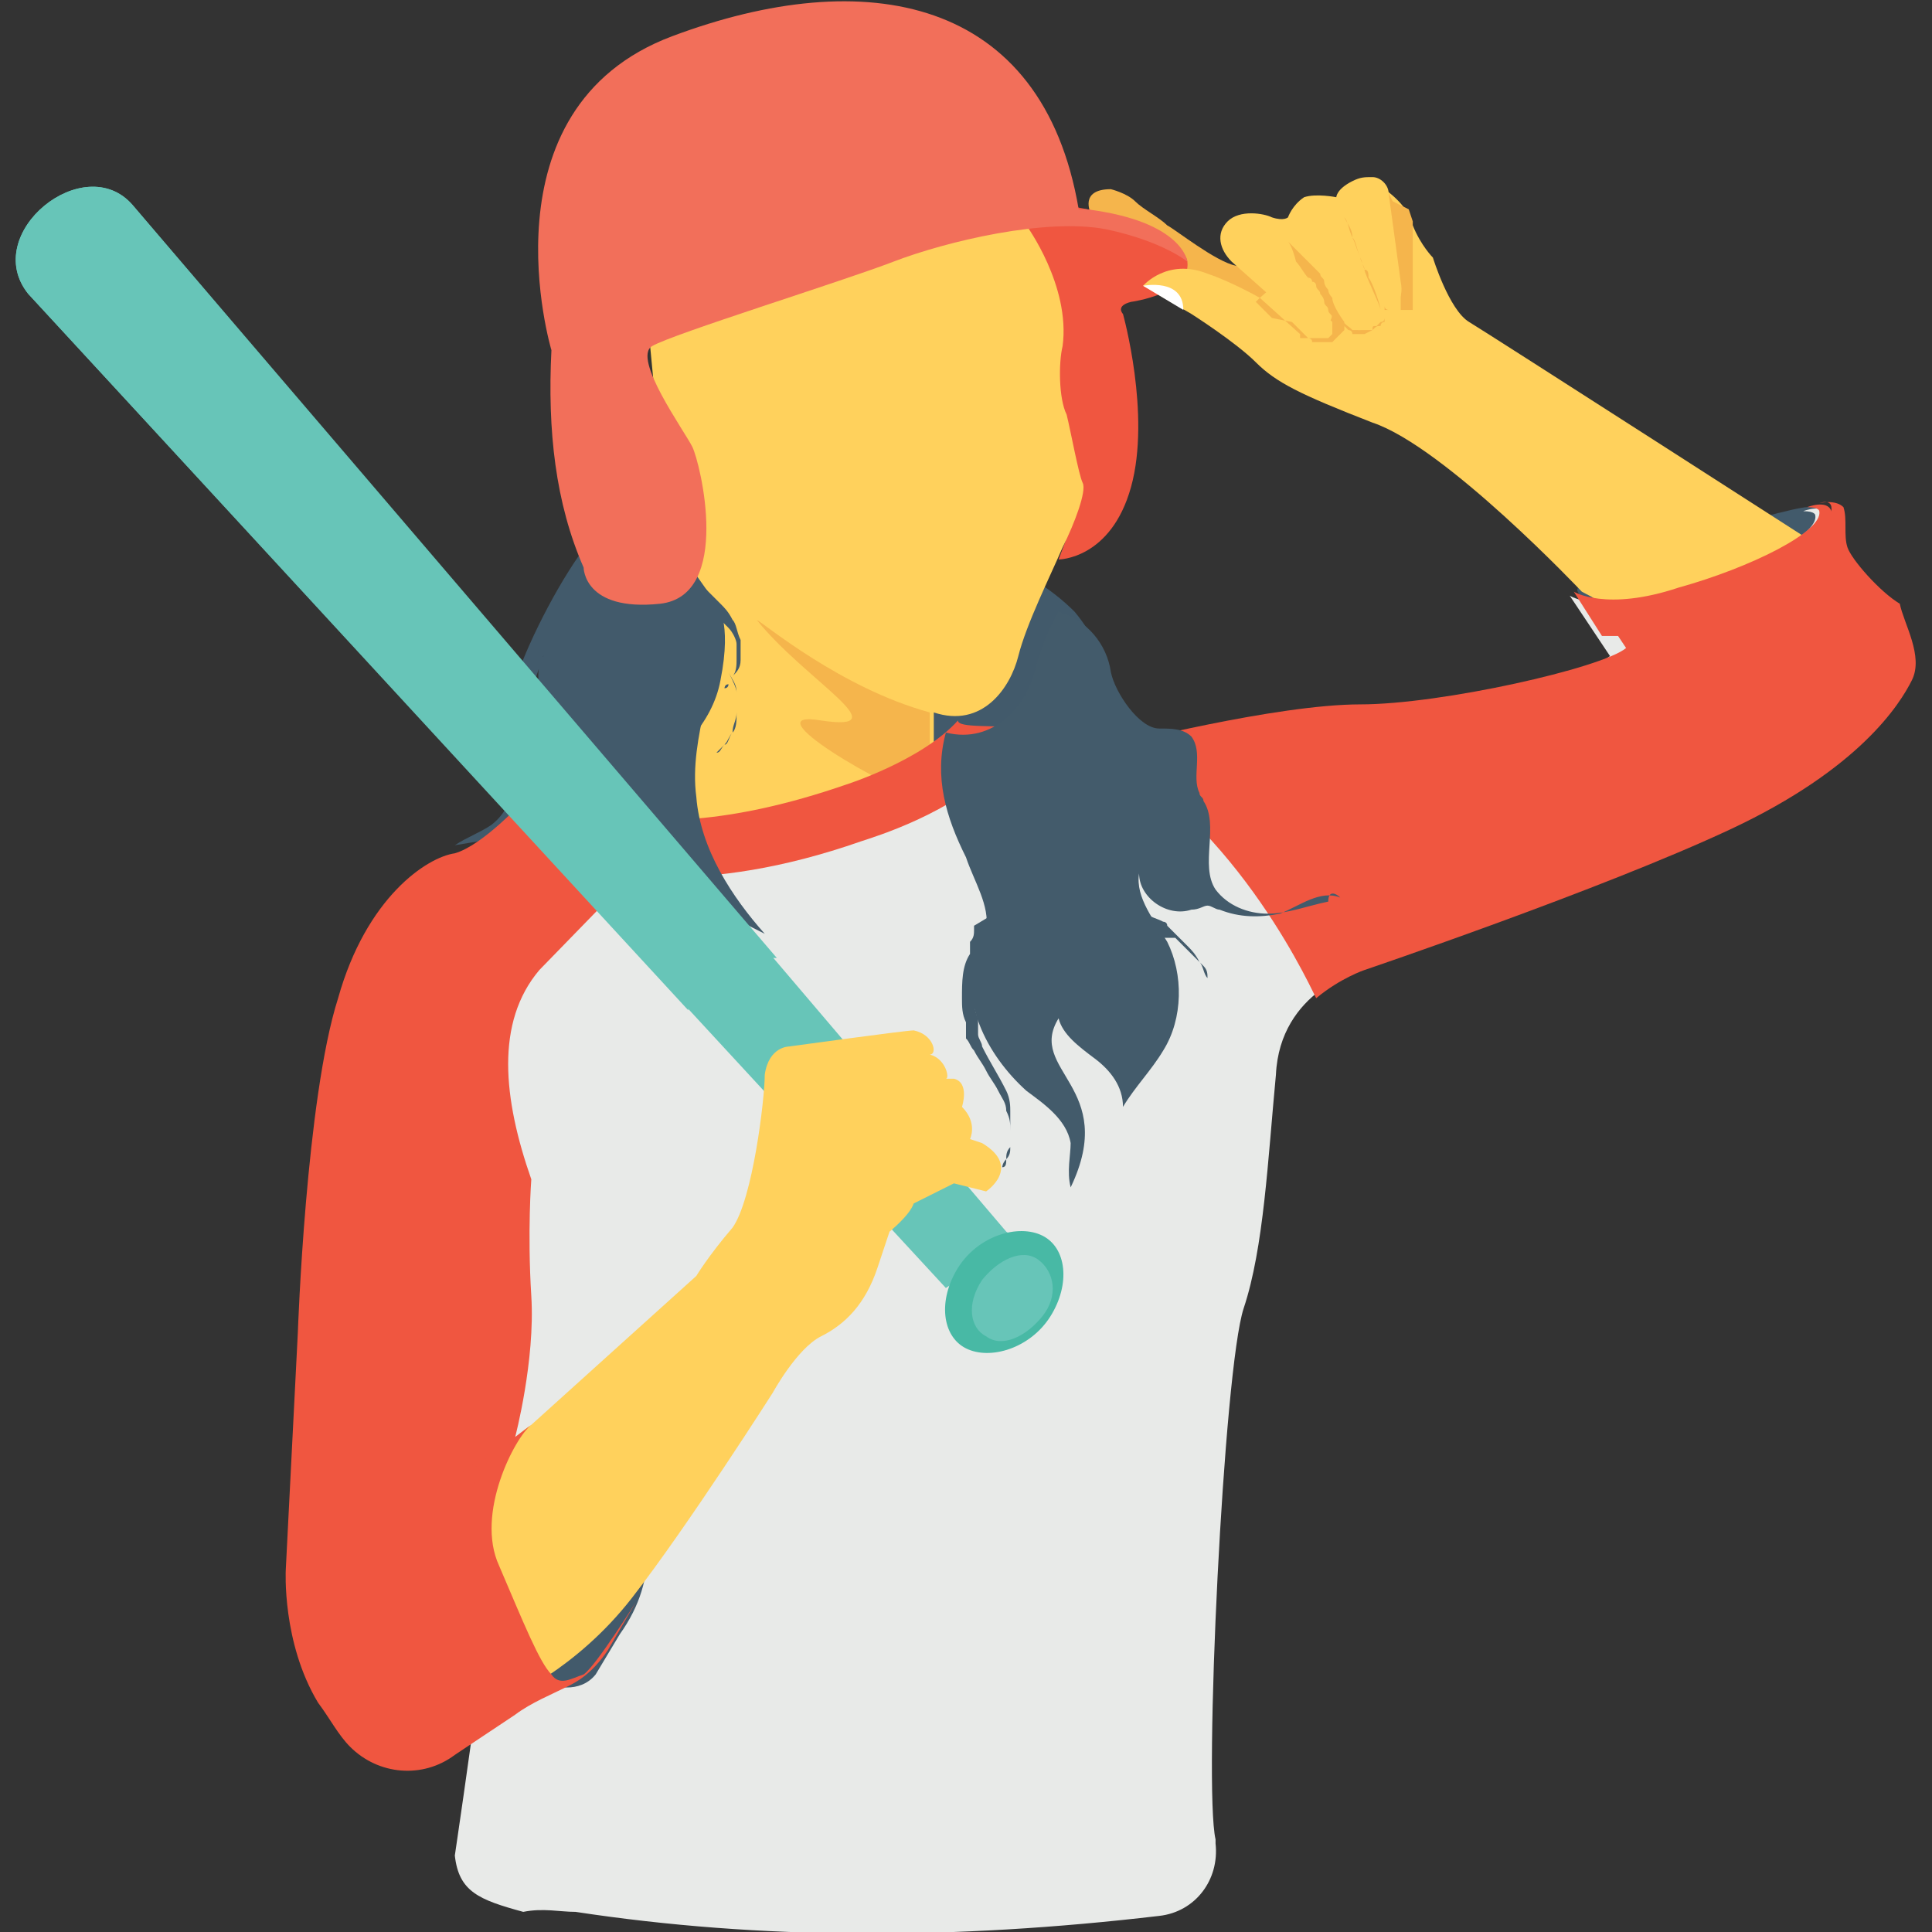 <?xml version="1.0" encoding="utf-8"?>
<!-- Generator: Adobe Illustrator 18.0.0, SVG Export Plug-In . SVG Version: 6.00 Build 0)  -->
<!DOCTYPE svg PUBLIC "-//W3C//DTD SVG 1.1//EN" "http://www.w3.org/Graphics/SVG/1.1/DTD/svg11.dtd">
<svg version="1.1" id="Layer_1" xmlns="http://www.w3.org/2000/svg" xmlns:xlink="http://www.w3.org/1999/xlink" x="0px" y="0px"
	 viewBox="0 0 48 48" enable-background="new 0 0 48 48" xml:space="preserve">
<rect x="0" y="0" width="48" height="48" fill="#333333" stroke="none"/>
<g>
	<g>
		<g>
			<g>
				<path fill="#425A6B" d="M45.3,12.8c0,0,0.1-0.3-0.4-0.2c-0.5,0-6,1.6-5.7,2.1c0.2,0.5,2.1,0.7,2.1,0.7S45.5,13.6,45.3,12.8z"/>
			</g>
		</g>
	</g>
	<g>
		<g>
			<g>
				<g>
					<g>
						<path fill="#F5B54C" d="M27.1,5.3c0,0-0.3-0.6,0.5-0.6c0,0,0.4,0.1,0.6,0.3c0.2,0.2,0.6,0.4,0.8,0.6c0.2,0.1,1.2,0.9,1.7,1
							C31.1,6.7,31.4,7,31.4,7L32,8.1l-3.1-1.2L27.1,5.3z"/>
					</g>
				</g>
			</g>
		</g>
		<g>
			<g>
				<g>
					<g>
						<g>
							<path fill="#425A6B" d="M24.7,13.9c0.7,0.3,1.4,0.7,2,1.3c0.5,0.6,0.9,1.4,0.6,2.1c-0.1,0.2-0.2,0.4-0.3,0.7
								c-0.2,0.8,0.2,1.5,0.4,2.3c0,0.1,0,0.2,0,0.3c-0.1,0.2-0.3,0.3-0.5,0.4c-0.7,0.2-1.4,0.2-2.2,0.2c-0.4,0-0.8-0.1-1.1-0.3
								c-0.5-0.3-0.8-0.8-1-1.3c-0.7-1.7-0.1-3.8,1.2-5.2"/>
						</g>
					</g>
				</g>
			</g>
			<g>
				<g>
					<g>
						<g>
							<path fill="#425A6B" d="M15.4,12.7c-1.2,0.7-3.3,5.1-2.7,5.4c0.3-0.1,0.8-1.9,0.8-1.8c-0.2,0.3-0.1,0.7-0.1,1
								c0,0.7-0.2,1.4-0.5,2.1c-0.2,0.4-0.3,0.8-0.7,1.1c-0.3,0.2-0.6,0.3-0.9,0.5c0.6-0.1,1.2-0.2,1.8-0.3c0.8-0.1,1.7-0.3,2.5-0.5
								c0.8-0.3,1.6-0.8,2.1-1.5c0.4-0.5,0.6-1.2,0.8-1.8c0.1-0.3,0.2-0.6,0.2-1c0-0.3,0-0.6,0-0.9c0-0.3,0-0.6-0.1-0.8
								c-0.1-0.3-0.2-0.5-0.4-0.8c-0.3-0.6-0.7-1.2-1.4-1.4c-0.3-0.1-0.7,0-1.1-0.2"/>
						</g>
					</g>
				</g>
			</g>
			<g>
				<g>
					<g>
						<g>
							<path fill="#F05640" d="M24.6,5.5c0,0,2.4,2.9,2.7,3.8c0.3,0.9,0.1,1.8,0,2c-0.1,0.2-1,2.6-1,2.6s1.3,0,1.8-1.8
								c0.5-1.8-0.2-4.3-0.2-4.3s-0.2-0.2,0.2-0.3c0,0,1.5-0.2,1.4-1S25.6,4.4,24.6,5.5z"/>
						</g>
					</g>
				</g>
			</g>
			<g>
				<g>
					<g>
						<g>
							<path fill="#F05640" d="M24.5,5.5l1.6,5.2l0.2,2.7c0,0,0.5,0.1,0.8-0.1s0.5-0.9,0.5-1.3c0-0.4,0-0.9,0.2-1.3
								c0.2-0.4,0.2-1,0.1-1.6c-0.1-0.5-0.4-1.4-0.4-1.4s-0.7-2.3-1.3-2.5C25.8,5.1,24.5,5.5,24.5,5.5"/>
						</g>
					</g>
				</g>
			</g>
			<g>
				<g>
					<g>
						<g>
							<path fill="#FFD15C" d="M23.2,5.2c0,0,1.8-0.9,2.3,0.4c0,0,1.1,1.5,0.9,3c-0.1,0.4-0.1,1.3,0.1,1.7c0.1,0.4,0.3,1.5,0.4,1.7
								s-0.2,1-0.5,1.6c-0.3,0.7-0.9,1.9-1.1,2.7c-0.2,0.8-0.9,1.8-2.1,1.4v5h-9.7l0.8-2.5c0,0,3.2-1.1,3.6-3.3
								c0.3-1.5-0.1-1.9-0.1-1.9l-1.2-1.7L16,7L23.2,5.2"/>
						</g>
					</g>
				</g>
			</g>
			<g>
				<g>
					<g>
						<g>
							<path fill="#F5B54C" d="M23.1,17.7v2.2c-1.1-0.3-4.5-2.3-2.7-2c2,0.3-0.4-1-1.6-2.5C19,15.5,20.9,17.1,23.1,17.7z"/>
						</g>
					</g>
				</g>
			</g>
			<g>
				<g>
					<g>
						<g>
							<path fill="#425A6B" d="M16.8,13.8C16.8,13.8,16.8,13.8,16.8,13.8c0,0.1,0.1,0.1,0.1,0.2c0,0,0,0.1,0.1,0.1
								c0,0,0,0.1,0.1,0.1c0,0,0.1,0.1,0.1,0.1c0,0,0.1,0.1,0.1,0.1c0.1,0.1,0.2,0.2,0.3,0.3c0.1,0.1,0.2,0.2,0.3,0.3
								c0.1,0.1,0.2,0.2,0.3,0.4c0.1,0.1,0.1,0.3,0.2,0.5c0,0.2,0,0.3,0,0.5c0,0.2-0.1,0.3-0.2,0.4c0,0.1-0.1,0.1-0.1,0.2
								c0,0,0,0.1-0.1,0.1c0,0,0,0-0.1,0.1c-0.1,0.1-0.2,0.2-0.3,0.2c-0.1,0-0.2,0.1-0.3,0.1c-0.1,0-0.2,0-0.2,0c-0.1,0-0.1,0-0.2,0
								c0,0-0.1,0-0.1,0s0,0,0.1,0c0,0,0.1,0,0.2,0c0.1,0,0.2,0,0.2,0c0.1,0,0.2-0.1,0.3-0.1c0.1,0,0.2-0.1,0.3-0.2c0,0,0,0,0.1-0.1
								c0,0,0-0.1,0.1-0.1c0-0.1,0.1-0.1,0.1-0.2c0.1-0.1,0.1-0.3,0.1-0.4c0-0.1,0-0.3,0-0.4c0-0.1-0.1-0.3-0.2-0.4
								c-0.1-0.1-0.2-0.2-0.3-0.3c-0.1-0.1-0.2-0.2-0.3-0.3c-0.1-0.1-0.2-0.2-0.3-0.3c0,0-0.1-0.1-0.1-0.1c0,0-0.1-0.1-0.1-0.1
								c0,0-0.1-0.1-0.1-0.1c0,0,0-0.1-0.1-0.1c0-0.1-0.1-0.1-0.1-0.1c0,0,0,0,0,0L16.8,13.8z"/>
						</g>
					</g>
				</g>
			</g>
			<g>
				<g>
					<g>
						<g>
							<path fill="#425A6B" d="M17.2,13.4C17.2,13.4,17.2,13.4,17.2,13.4C17.2,13.4,17.2,13.5,17.2,13.4
								C17.2,13.5,17.2,13.5,17.2,13.4c0,0.1,0,0.2,0,0.3c0,0.1,0,0.2-0.1,0.3c0,0,0,0,0,0c0,0,0,0,0,0c0,0,0,0.1,0,0.1
								c0,0,0,0.1,0,0.1c0,0,0,0.1,0,0.1c0,0.3,0,0.6,0.1,0.9c0.1,0.2,0.1,0.3,0.2,0.5c0.1,0.2,0.2,0.3,0.4,0.5
								c0.1,0.2,0.2,0.3,0.3,0.5c0.1,0.2,0.2,0.4,0.2,0.5c0,0.2,0,0.4,0,0.5c0,0.2-0.1,0.3-0.1,0.5c-0.1,0.1-0.1,0.3-0.2,0.3
								c-0.1,0.1-0.1,0.2-0.2,0.2c-0.1,0.1-0.1,0.1-0.1,0.1c0,0-0.1,0-0.1,0s0,0,0.1,0c0,0,0.1-0.1,0.1-0.1c0.1-0.1,0.1-0.1,0.2-0.2
								c0.1-0.1,0.1-0.2,0.2-0.3c0.1-0.1,0.1-0.3,0.1-0.5c0-0.2,0-0.3,0-0.5c0-0.2-0.1-0.3-0.2-0.5c-0.1-0.2-0.2-0.3-0.3-0.5
								c-0.1-0.1-0.3-0.3-0.4-0.5c-0.1-0.2-0.2-0.3-0.3-0.5c-0.1-0.3-0.2-0.7-0.2-1c0,0,0-0.1,0-0.1c0,0,0-0.1,0-0.1
								c0,0,0-0.1,0-0.1c0,0,0,0,0,0c0,0,0,0,0,0c0-0.1,0-0.2,0.1-0.3c0-0.1,0-0.1,0-0.2c0,0,0,0,0,0c0,0,0,0,0,0c0,0,0,0,0,0
								L17.2,13.4z"/>
						</g>
					</g>
				</g>
			</g>
			<g>
				<g>
					<g>
						<g>
							<path fill="#E8EAE8" d="M14.3,47.5c4.6,0.7,9.4,0.7,14.5,0.1c0.9-0.1,1.5-0.9,1.4-1.8c0,0,0-0.1,0-0.1
								c-0.3-1.3,0.2-11.7,0.7-13.2c0.5-1.5,0.6-3.7,0.8-5.8c0.1-2.1,2.1-2.6,2.1-2.6s5.9-2,9.1-3.5c3.2-1.5,4.2-3.1,4.5-3.7
								c0.3-0.6-0.2-1.4-0.6-1.7c-0.4-0.3-1.2-1.1-1.3-1.4c-0.1-0.3,0-0.8-0.1-1c-0.1-0.3-0.6-0.1-0.6-0.1c0.3,0,0.3,0.1,0.3,0.1
								c0.1,0.5-1.7,1.4-3.5,1.9c-1.8,0.6-2.6,0.1-2.6,0.1l1,1.5c-0.6,0.5-4.6,1.3-6.6,1.4c-2,0-6,1-6,1c-1.2-0.6-3.8-0.5-3.8-0.5
								c-0.9,1-2.8,1.6-2.8,1.6c-2.9,1-4.9,0.9-6.2,0.7c-0.8,1.4-1.9,3.4-2.4,4.8c-0.8,2.4,0.8,4.8,0.8,4.8c-0.3,1-0.6,3.7-0.4,5.1
								c0.1,1.5-1.3,10.9-1.3,10.9c0.1,0.9,0.6,1.1,1.7,1.4C13.5,47.4,13.9,47.5,14.3,47.5z"/>
						</g>
					</g>
				</g>
			</g>
			<g>
				<g>
					<g>
						<g>
							<g>
								<path fill="#67C5B8" d="M25.3,30.8l-0.3-0.2L3.3,5.1C2.1,3.7-0.5,5.8,0.7,7.3L23.5,32L25.3,30.8z"/>
							</g>
						</g>
					</g>
				</g>
				<g>
					<g>
						<g>
							<g>
								<path fill="#48B9A5" d="M26.1,32.7c-0.5,0.8-1.5,1.1-2.1,0.8c-0.6-0.3-0.7-1.2-0.2-2c0.5-0.8,1.5-1.1,2.1-0.8
									C26.5,31,26.6,31.9,26.1,32.7z"/>
							</g>
						</g>
					</g>
				</g>
				<g>
					<g>
						<g>
							<g>
								<path fill="#67C5B8" d="M25.9,32.7c-0.4,0.5-1,0.8-1.4,0.5c-0.4-0.2-0.5-0.8-0.1-1.4c0.4-0.5,1-0.8,1.4-0.5
									C26.2,31.6,26.3,32.2,25.9,32.7z"/>
							</g>
						</g>
					</g>
				</g>
			</g>
			<g>
				<g>
					<g>
						<g>
							<g>
								<path fill="#F05640" d="M25.7,18.1L24.8,19c-1.1,1.2-3.1,1.8-3.4,1.9c-2,0.7-3.6,0.9-4.9,0.9c-0.8,0-1.5-0.1-2-0.2l-0.4-0.1
									c0.3-0.5,0.5-0.9,0.7-1.3c1.3,0.3,3.3,0.3,6.2-0.7c0,0,1.9-0.6,2.8-1.6C23.8,18.1,24.7,18,25.7,18.1z"/>
							</g>
						</g>
					</g>
				</g>
			</g>
			<g>
				<g>
					<g>
						<g>
							<path fill="#425A6B" d="M15.4,40.6L15.4,40.6c0.5-0.7,0.7-1.4,0.7-2.2c0-1.4-0.4-3.1-2.9-2.9c0,0-0.9,0.5-1.2,2.1
								c-0.3,1.6,1.5,4.1,1.6,4.2s0.8,0.3,1.2-0.2C15.1,41.1,15.4,40.6,15.4,40.6z"/>
						</g>
					</g>
				</g>
			</g>
			<g>
				<g>
					<g>
						<g>
							<g>
								<path fill="#FFD15C" d="M12.6,42.2c0,0,1.7-0.7,3.1-2.5c1.4-1.8,3.5-5.1,3.5-5.1s0.6-1.1,1.2-1.4c0.6-0.3,1.1-0.8,1.4-1.7
									s0.3-0.9,0.3-0.9s0.5-0.4,0.6-0.7l1-0.5l0.8,0.2c0,0,0.9-0.6-0.1-1.2l-0.3-0.1c0,0,0.2-0.4-0.2-0.8c0,0,0.2-0.6-0.2-0.7
									l-0.2,0c0.1,0,0-0.5-0.4-0.6c0.2,0,0.1-0.5-0.4-0.6c-0.2,0-3.1,0.4-3.1,0.4s-0.5,0-0.6,0.7c0,0.6-0.3,3.1-0.8,3.8
									c-0.6,0.7-0.9,1.2-0.9,1.2l-4.1,3.7C10.9,36.9,10.9,42.1,12.6,42.2z"/>
							</g>
						</g>
					</g>
				</g>
			</g>
			<g>
				<g>
					<g>
						<g>
							<path fill="#F05640" d="M47.5,16.9c-0.3,0.6-1.3,2.2-4.5,3.7c-3.2,1.5-9.1,3.5-9.1,3.5s-0.6,0.2-1.2,0.7
								c-0.3-0.6-2.3-4.9-6.2-6.6c0.5,0.1,0.9,0.2,1.3,0.3c0,0,3.9-1,6-1c2,0,6-0.9,6.6-1.4l-1-1.5c0,0,0.8,0.5,2.6-0.1
								c1.8-0.6,3.6-1.4,3.5-1.9c0,0,0-0.2-0.3-0.1c0,0,0.4-0.1,0.6,0.1c0.1,0.3,0,0.7,0.1,1c0.1,0.3,0.8,1.1,1.3,1.4
								C47.3,15.5,47.8,16.3,47.5,16.9z"/>
						</g>
					</g>
				</g>
			</g>
			<g>
				<g>
					<g>
						<g>
							<path fill="#F05640" d="M17,20.4l-4-0.5c0,0-1,1.1-1.7,1.3c-0.7,0.1-2.2,1.1-2.9,3.6c-0.8,2.5-1,8.3-1,8.3L7.1,39
								c0,0-0.1,1.8,0.8,3.3c0.3,0.4,0.5,0.8,0.8,1.1c0.7,0.7,1.8,0.8,2.6,0.2l1.5-1c0.4-0.3,0.9-0.5,1.3-0.7c0.2-0.1,0.6-0.3,1-0.9
								c0.7-1.2,0.7-1.2,0.7-1.2s-1,1.6-1.3,1.8c-0.3,0.1-0.6,0.3-0.8,0c-0.3-0.3-0.7-1.3-1.3-2.7c-0.6-1.3,0.4-3.2,0.8-3.5
								l-0.4,0.3c0,0,0.5-1.9,0.4-3.5c-0.1-1.6,0-2.9,0-2.9c-0.7-2-0.9-3.9,0.2-5.2L17,20.4z"/>
						</g>
					</g>
				</g>
				<g>
					<g>
						<g>
							<g>
								<path fill="#425A6B" d="M17.8,15.3c0.1,1.5-0.7,3-0.5,4.5c0.1,1.3,0.9,2.5,1.7,3.4c-0.4-0.2-0.8-0.4-1.2-0.7
									c-0.4-0.3-0.9-0.5-1.2-0.9c-1.1-1.1-1.2-2.9-0.6-4.3c0.3-0.6,0.8-1.3,1.4-1.5"/>
							</g>
						</g>
					</g>
				</g>
			</g>
			<g>
				<g>
					<g>
						<g>
							<path fill="#F26F5A" d="M29.5,6.5c0,0-0.6-0.5-2-0.8c-1.5-0.3-4,0.3-5.3,0.8s-5.5,1.8-6,2.1c-0.5,0.3,0.8,2.1,1,2.5
								c0.2,0.4,1,3.7-0.8,3.9c-1.9,0.2-1.9-0.9-1.9-0.9c-0.7-1.6-0.9-3.4-0.8-5.4c0,0-1.8-6,3-7.8c4.8-1.8,9.2-1,10.1,4.3
								C27,5.2,27,5.2,27,5.2C29.4,5.5,29.5,6.5,29.5,6.5z"/>
						</g>
					</g>
				</g>
			</g>
			<g>
				<g>
					<g>
						<g>
							<path fill="#F05640" d="M12.8,35.8c0,0-1.3,0.6-2,1.8c-0.7,1.2-0.9,1-0.3,0.1C11.1,36.8,12.1,36,12.8,35.8z"/>
						</g>
					</g>
				</g>
			</g>
			<g>
				<g>
					<g>
						<g>
							<path fill="#F05640" d="M12.8,35.8c0,0-0.9,0.6-1.5,1.4c-0.6,0.8-0.7,1.4-0.1,0.6C11.7,36.9,12.3,36.1,12.8,35.8z"/>
						</g>
					</g>
				</g>
			</g>
			<g>
				<g>
					<g>
						<g>
							<path fill="#435B6B" d="M33.3,22.3c-0.5-0.2-1,0.2-1.5,0.4c-0.5,0.1-1,0.1-1.5-0.1c-0.1,0-0.2-0.1-0.3-0.1
								c-0.1,0-0.2,0.1-0.4,0.1c-0.6,0.2-1.3-0.3-1.3-0.9c-0.1,0.6,0.4,1.2,0.7,1.7c0.4,0.8,0.4,1.9-0.1,2.7c-0.3,0.5-0.7,0.9-1,1.4
								c0-0.5-0.3-0.9-0.7-1.2c-0.4-0.3-0.8-0.6-0.9-1c-0.8,1.3,1.5,1.7,0.3,4.2c-0.1-0.4,0-0.8,0-1.1c-0.1-0.6-0.7-1-1.1-1.3
								c-1-0.9-1.7-2.3-1.2-3.5c0.1-0.2,0.1-0.3,0.2-0.5c0.1-0.6-0.3-1.2-0.5-1.8c-0.5-1-0.8-2-0.5-3.1c1.2,0.3,2-0.7,2.2-1.5
								c0.1-0.4,0.3-1,0.6-1.5c0.7,0.2,1.2,0.8,1.3,1.5c0.1,0.5,0.7,1.4,1.2,1.4c0.3,0,0.6,0,0.8,0.2c0.3,0.4,0,1,0.2,1.4
								c0,0.1,0.1,0.1,0.1,0.2c0.4,0.6-0.1,1.6,0.3,2.2c0.3,0.4,0.8,0.6,1.3,0.6c0.5,0,1-0.2,1.5-0.3C33,22.1,33.2,22.2,33.3,22.3z"
								/>
						</g>
					</g>
				</g>
			</g>
			<g>
				<g>
					<g>
						<g>
							<g>
								<path fill="#435B6B" d="M27.8,21.7C27.8,21.7,27.8,21.8,27.8,21.7c0,0.1,0,0.1,0,0.1c0,0,0,0,0,0.1c0,0.1,0.1,0.3,0.2,0.4
									c0.1,0.1,0.1,0.2,0.2,0.2c0.1,0.1,0.2,0.1,0.3,0.2c0.1,0.1,0.2,0.1,0.4,0.2c0,0,0.1,0,0.1,0.1l0.1,0.1c0,0,0,0,0,0l0,0
									l0.1,0.1c0.1,0.1,0.2,0.2,0.3,0.3c0.1,0.1,0.2,0.2,0.3,0.4c0.1,0.1,0.1,0.3,0.2,0.4c0,0,0,0.1,0,0.1c0,0,0,0.1,0,0.1
									c0,0,0,0.1,0,0.1c0,0,0,0.1,0,0.1c0,0,0,0.1,0,0.1c0,0,0,0.1,0,0.1c0,0.1,0,0.1,0,0.1c0,0,0,0.1,0,0.1s0,0.1,0,0.1
									c0,0.1,0,0.1,0,0.2c0,0,0,0.1,0,0.1s0,0,0-0.1c0,0,0-0.1,0-0.2c0,0,0-0.1,0-0.1c0,0,0-0.1,0-0.1c0,0,0-0.1,0-0.1
									c0,0,0-0.1,0-0.1c0,0,0-0.1,0-0.1c0,0,0-0.1,0-0.1c0,0,0-0.1,0-0.1c0,0,0-0.1,0-0.1c0,0,0-0.1,0-0.1
									C30,24.2,30,24.1,29.9,24c-0.1-0.1-0.2-0.2-0.3-0.3c-0.1-0.1-0.2-0.2-0.3-0.3l-0.1-0.1l0,0c0,0,0,0,0,0L29,23.3
									c0,0-0.1,0-0.1,0c-0.1-0.1-0.3-0.1-0.4-0.2c-0.1-0.1-0.3-0.1-0.4-0.2c-0.1-0.1-0.2-0.2-0.3-0.3c-0.2-0.2-0.3-0.4-0.3-0.5
									c0-0.1-0.1-0.1-0.1-0.2c0,0,0-0.1,0-0.1L27.8,21.7z"/>
							</g>
						</g>
					</g>
				</g>
				<g>
					<g>
						<g>
							<g>
								<path fill="#435B6B" d="M24.7,22.7C24.7,22.7,24.7,22.7,24.7,22.7C24.7,22.8,24.7,22.8,24.7,22.7
									C24.7,22.8,24.7,22.8,24.7,22.7c0,0.2,0,0.3-0.1,0.4c0,0.1-0.1,0.2-0.2,0.3l0,0l0,0l0,0c0,0,0,0,0,0l0,0l0,0c0,0,0,0,0,0
									c0,0,0,0.1,0,0.1c0,0,0,0.1,0,0.1c0,0,0,0.1,0,0.1c-0.1,0.3-0.2,0.6-0.2,1c0,0.2,0,0.4,0.1,0.6l0,0.1l0,0.1l0,0.1l0,0.1
									c0,0.1,0.1,0.2,0.1,0.3c0.2,0.4,0.4,0.7,0.6,1.1c0.1,0.2,0.1,0.4,0.1,0.5c0,0.2,0,0.3,0,0.5c0,0.2,0,0.3,0,0.4
									c0,0.1,0,0.2-0.1,0.3c0,0.1,0,0.2-0.1,0.2c0,0,0,0.1,0,0.1s0,0,0-0.1c0,0,0-0.1,0.1-0.2c0-0.1,0-0.2,0.1-0.3
									c0-0.1,0-0.3,0-0.4c0-0.2,0-0.3-0.1-0.5c0-0.2-0.1-0.3-0.2-0.5c-0.1-0.2-0.2-0.3-0.3-0.5c-0.1-0.2-0.2-0.3-0.3-0.5
									c-0.1-0.1-0.1-0.2-0.2-0.3l0-0.1l0-0.1l0-0.1l0-0.1c-0.1-0.2-0.1-0.4-0.1-0.6c0-0.4,0-0.8,0.2-1.1c0,0,0-0.1,0-0.1
									c0,0,0-0.1,0-0.1c0,0,0-0.1,0-0.1c0,0,0,0,0,0l0,0l0,0c0.1-0.1,0.1-0.2,0.1-0.3c0-0.1,0-0.1,0-0.1c0,0,0,0,0,0c0,0,0,0,0,0
									c0,0,0,0,0,0L24.7,22.7z"/>
							</g>
						</g>
					</g>
				</g>
			</g>
		</g>
		<g>
			<g>
				<g>
					<g>
						<g>
							<path fill="#FFD15C" d="M28.4,7.1c0,0,0.6-0.7,1.6-0.3c0.6,0.2,1.3,0.6,1.3,0.6l3.1-2.7c0,0,0.6,0.4,0.7,0.9
								c0.2,0.5,0.5,0.8,0.5,0.8s0.4,1.3,0.9,1.6c0.5,0.3,8.9,5.7,8.9,5.7l-4.4,1.9l-1.7-0.9c0,0-3.4-3.6-5.2-4.2
								c-1.8-0.7-2.4-1-2.9-1.5c-0.5-0.5-1.6-1.2-1.6-1.2L28.4,7.1z"/>
						</g>
					</g>
				</g>
			</g>
			<g>
				<g>
					<g>
						<g>
							<path fill="#F5B54C" d="M34.5,4.8c0,0.1,0,0.1,0,0.2l0.1,0.7c0.1,0.5,0.1,0.9,0.2,1.4l0,0l0,0l0,0.1c0,0,0,0,0,0.1
								c0,0,0,0,0,0.1c0,0,0,0,0,0.1c0,0,0,0,0,0.1l0,0.1l0,0l0,0l0,0c0,0,0,0,0,0c0,0,0,0,0,0c0,0,0,0,0,0c0,0,0,0,0,0
								c0,0,0,0-0.1,0c0,0,0,0-0.1,0c0,0,0,0-0.1,0l0,0c0,0,0,0,0.1,0c0,0,0,0,0.1,0c0,0,0,0,0.1,0c0,0,0,0,0.1,0c0,0,0,0,0.1,0
								c0,0,0,0,0.1,0c0,0,0,0,0,0c0,0,0,0,0,0c0,0,0,0,0-0.1l0-0.1l0-0.1c0,0,0,0,0-0.1c0,0,0,0,0-0.1c0,0,0,0,0-0.1c0,0,0,0,0-0.1
								l0-0.1l0,0c0-0.1,0-0.2,0-0.4c0-0.1,0-0.2,0-0.4c0-0.1,0-0.2,0-0.3l0-0.3l-0.1-0.3L34.6,5L34.5,4.8
								C34.6,4.9,34.6,4.9,34.5,4.8C34.5,4.8,34.5,4.8,34.5,4.8C34.5,4.8,34.5,4.8,34.5,4.8z"/>
						</g>
					</g>
				</g>
				<g>
					<g>
						<g>
							<path fill="#F5B54C" d="M34.1,8.2C34.1,8.2,34.1,8.2,34.1,8.2c0.1-0.1,0.1-0.1,0.2-0.1c0,0,0-0.1,0.1-0.1c0,0,0-0.1,0-0.1
								c0,0,0-0.1,0-0.1c0,0,0-0.1,0-0.1l0,0l0,0c0,0,0,0,0,0l0,0c0,0,0.1,0,0.1,0l0,0l0,0l0,0v0l0,0c0,0-0.1,0-0.1-0.1
								c0,0,0,0,0-0.1l0,0c0,0,0,0,0,0l0,0l0,0l0,0c0,0,0,0,0,0c0,0,0,0,0,0c0,0,0,0.1,0,0.1c0,0,0,0.1,0,0.1c0,0,0,0.1,0,0.1
								c0,0,0,0.1,0,0.1c0,0,0,0.1-0.1,0.1c0,0,0,0-0.1,0.1C34.1,8.1,34.1,8.1,34.1,8.2C34,8.2,34,8.2,34.1,8.2l-0.1,0
								c0,0-0.1,0-0.1,0c0,0-0.1,0-0.1,0c0,0-0.1,0-0.1,0c0,0-0.1,0-0.1,0l0,0c0,0,0,0,0,0c0,0,0,0-0.1-0.1L33.4,8l0,0l0,0l-0.1-0.1
								c0,0,0,0,0,0c0-0.1,0-0.1-0.1-0.2l-0.1,0.1l0,0l-0.1-0.1l0.1,0.1c0,0,0,0,0,0l-0.1,0.1c0,0,0.1,0.1,0.1,0.1c0,0,0,0,0,0
								c0,0,0,0,0,0.1c0,0,0,0,0,0.1c0,0,0,0,0,0.1c0,0,0,0-0.1,0.1c0,0,0,0-0.1,0c0,0,0,0-0.1,0c0,0,0,0-0.1,0c0,0,0,0-0.1,0
								c0,0,0,0-0.1,0c0,0,0,0-0.1,0l0,0l0,0c0,0,0,0-0.1,0c0,0,0,0,0-0.1l0,0l-1-0.9l-0.1,0.1c0,0,0,0,0.1,0.1l0.3,0.3L32.1,8
								c0.1,0.1,0.2,0.2,0.3,0.3c0,0,0,0,0.1,0.1c0,0,0.1,0,0.1,0.1l0,0l0,0c0,0,0.1,0,0.1,0c0,0,0.1,0,0.1,0c0,0,0.1,0,0.1,0
								c0,0,0.1,0,0.1,0c0,0,0.1,0,0.1,0c0,0,0,0,0.1-0.1c0,0,0,0,0.1-0.1c0,0,0,0,0.1-0.1c0,0,0-0.1,0-0.1c0,0,0,0,0,0l0,0
								c0,0,0,0,0,0l0.1,0.1c0,0,0.1,0,0.1,0.1c0,0,0,0,0,0l0,0c0,0,0.1,0,0.1,0c0,0,0.1,0,0.1,0c0,0,0.1,0,0.1,0
								C33.9,8.3,33.9,8.3,34.1,8.2L34.1,8.2C34,8.2,34,8.2,34.1,8.2z"/>
						</g>
					</g>
				</g>
			</g>
			<g>
				<g>
					<g>
						<g>
							<path fill="#FFD15C" d="M34.4,7.6L34.4,7.6c-0.1,0-0.1-0.1-0.2-0.1c0,0,0,0.1,0,0.1c0.1,0.5-0.5,0.9-0.9,0.3l-0.2-0.2
								l-0.1-0.1c0,0.1,0.1,0.1,0.1,0.2c0,0.3-0.5,0.6-0.7,0.3l-1.8-1.6c-0.3-0.3-0.4-0.7-0.1-1c0,0,0,0,0,0
								c0.3-0.3,0.9-0.2,1.1-0.1C31.9,5.5,32,5.4,32,5.4s0.1-0.3,0.4-0.5c0.3-0.1,0.8,0,0.8,0s0-0.2,0.4-0.4
								c0.2-0.1,0.3-0.1,0.5-0.1c0.2,0,0.4,0.2,0.4,0.4l0.3,2.2C34.9,7.5,34.6,7.7,34.4,7.6z"/>
						</g>
					</g>
				</g>
			</g>
			<g>
				<g>
					<g>
						<g>
							<g>
								<path fill="#F5B54C" d="M34.3,7.7c0-0.1-0.4-0.9-0.4-1l-0.1-0.3c-0.1-0.2-0.1-0.4-0.2-0.5c-0.1-0.2-0.1-0.4-0.2-0.5
									c0.1,0.2,0.2,0.3,0.2,0.5c0.1,0.2,0.1,0.3,0.2,0.5c0,0.1,0.1,0.2,0.1,0.3C34,6.7,34,6.8,34,6.9C34.1,7,34.3,7.6,34.3,7.7
									L34.3,7.7C34.3,7.6,34.3,7.7,34.3,7.7z"/>
							</g>
						</g>
					</g>
				</g>
				<g>
					<g>
						<g>
							<g>
								<path fill="#F5B54C" d="M33.4,8c0,0.1-0.2-0.1-0.2,0c0,0-0.1-0.1-0.1-0.1c0-0.1-0.1-0.1-0.1-0.2c0-0.1-0.1-0.1-0.1-0.2
									c0-0.1-0.1-0.2-0.1-0.2c0-0.1-0.1-0.1-0.1-0.2c0,0,0-0.1-0.1-0.1c0,0,0-0.1-0.1-0.1c-0.1-0.1-0.2-0.3-0.3-0.4
									C32.1,6.1,32,6,32,6c0,0,0.1,0.1,0.3,0.3c0.1,0.1,0.2,0.2,0.3,0.3c0,0,0.1,0.1,0.1,0.1c0,0,0.1,0.1,0.1,0.1
									c0,0.1,0.1,0.1,0.1,0.2c0,0.1,0.1,0.2,0.1,0.2c0,0.1,0.1,0.2,0.1,0.2C33.1,7.6,33.4,8,33.4,8z"/>
							</g>
						</g>
					</g>
				</g>
			</g>
			<g>
				<g>
					<g>
						<g>
							<path fill="#FFFFFF" d="M28.4,7.1c0,0,1-0.2,1,0.6L28.4,7.1z"/>
						</g>
					</g>
				</g>
			</g>
		</g>
		<g>
			<g>
				<g>
					<g>
						<path fill="#F05640" d="M47.4,15.7c-0.1-0.2-0.3-0.5-0.5-0.6c-0.4-0.3-1.2-1.1-1.3-1.4c-0.1-0.3,0-0.8-0.1-1
							c-0.1-0.3-0.6-0.1-0.6-0.1c0.3,0,0.3,0.1,0.3,0.1c0.1,0.5-1.7,1.4-3.5,1.9c-1.8,0.6-2.6,0.1-2.6,0.1l0.7,1.1H47.4z"/>
					</g>
				</g>
			</g>
		</g>
		<g>
			<g>
				<g>
					<g>
						<path fill="#67C5B8" d="M17.1,23.8h2.2L3.3,5.1C2.1,3.7-0.5,5.8,0.7,7.3l16.4,17.8V23.8z"/>
					</g>
				</g>
			</g>
		</g>
	</g>
</g>
</svg>
